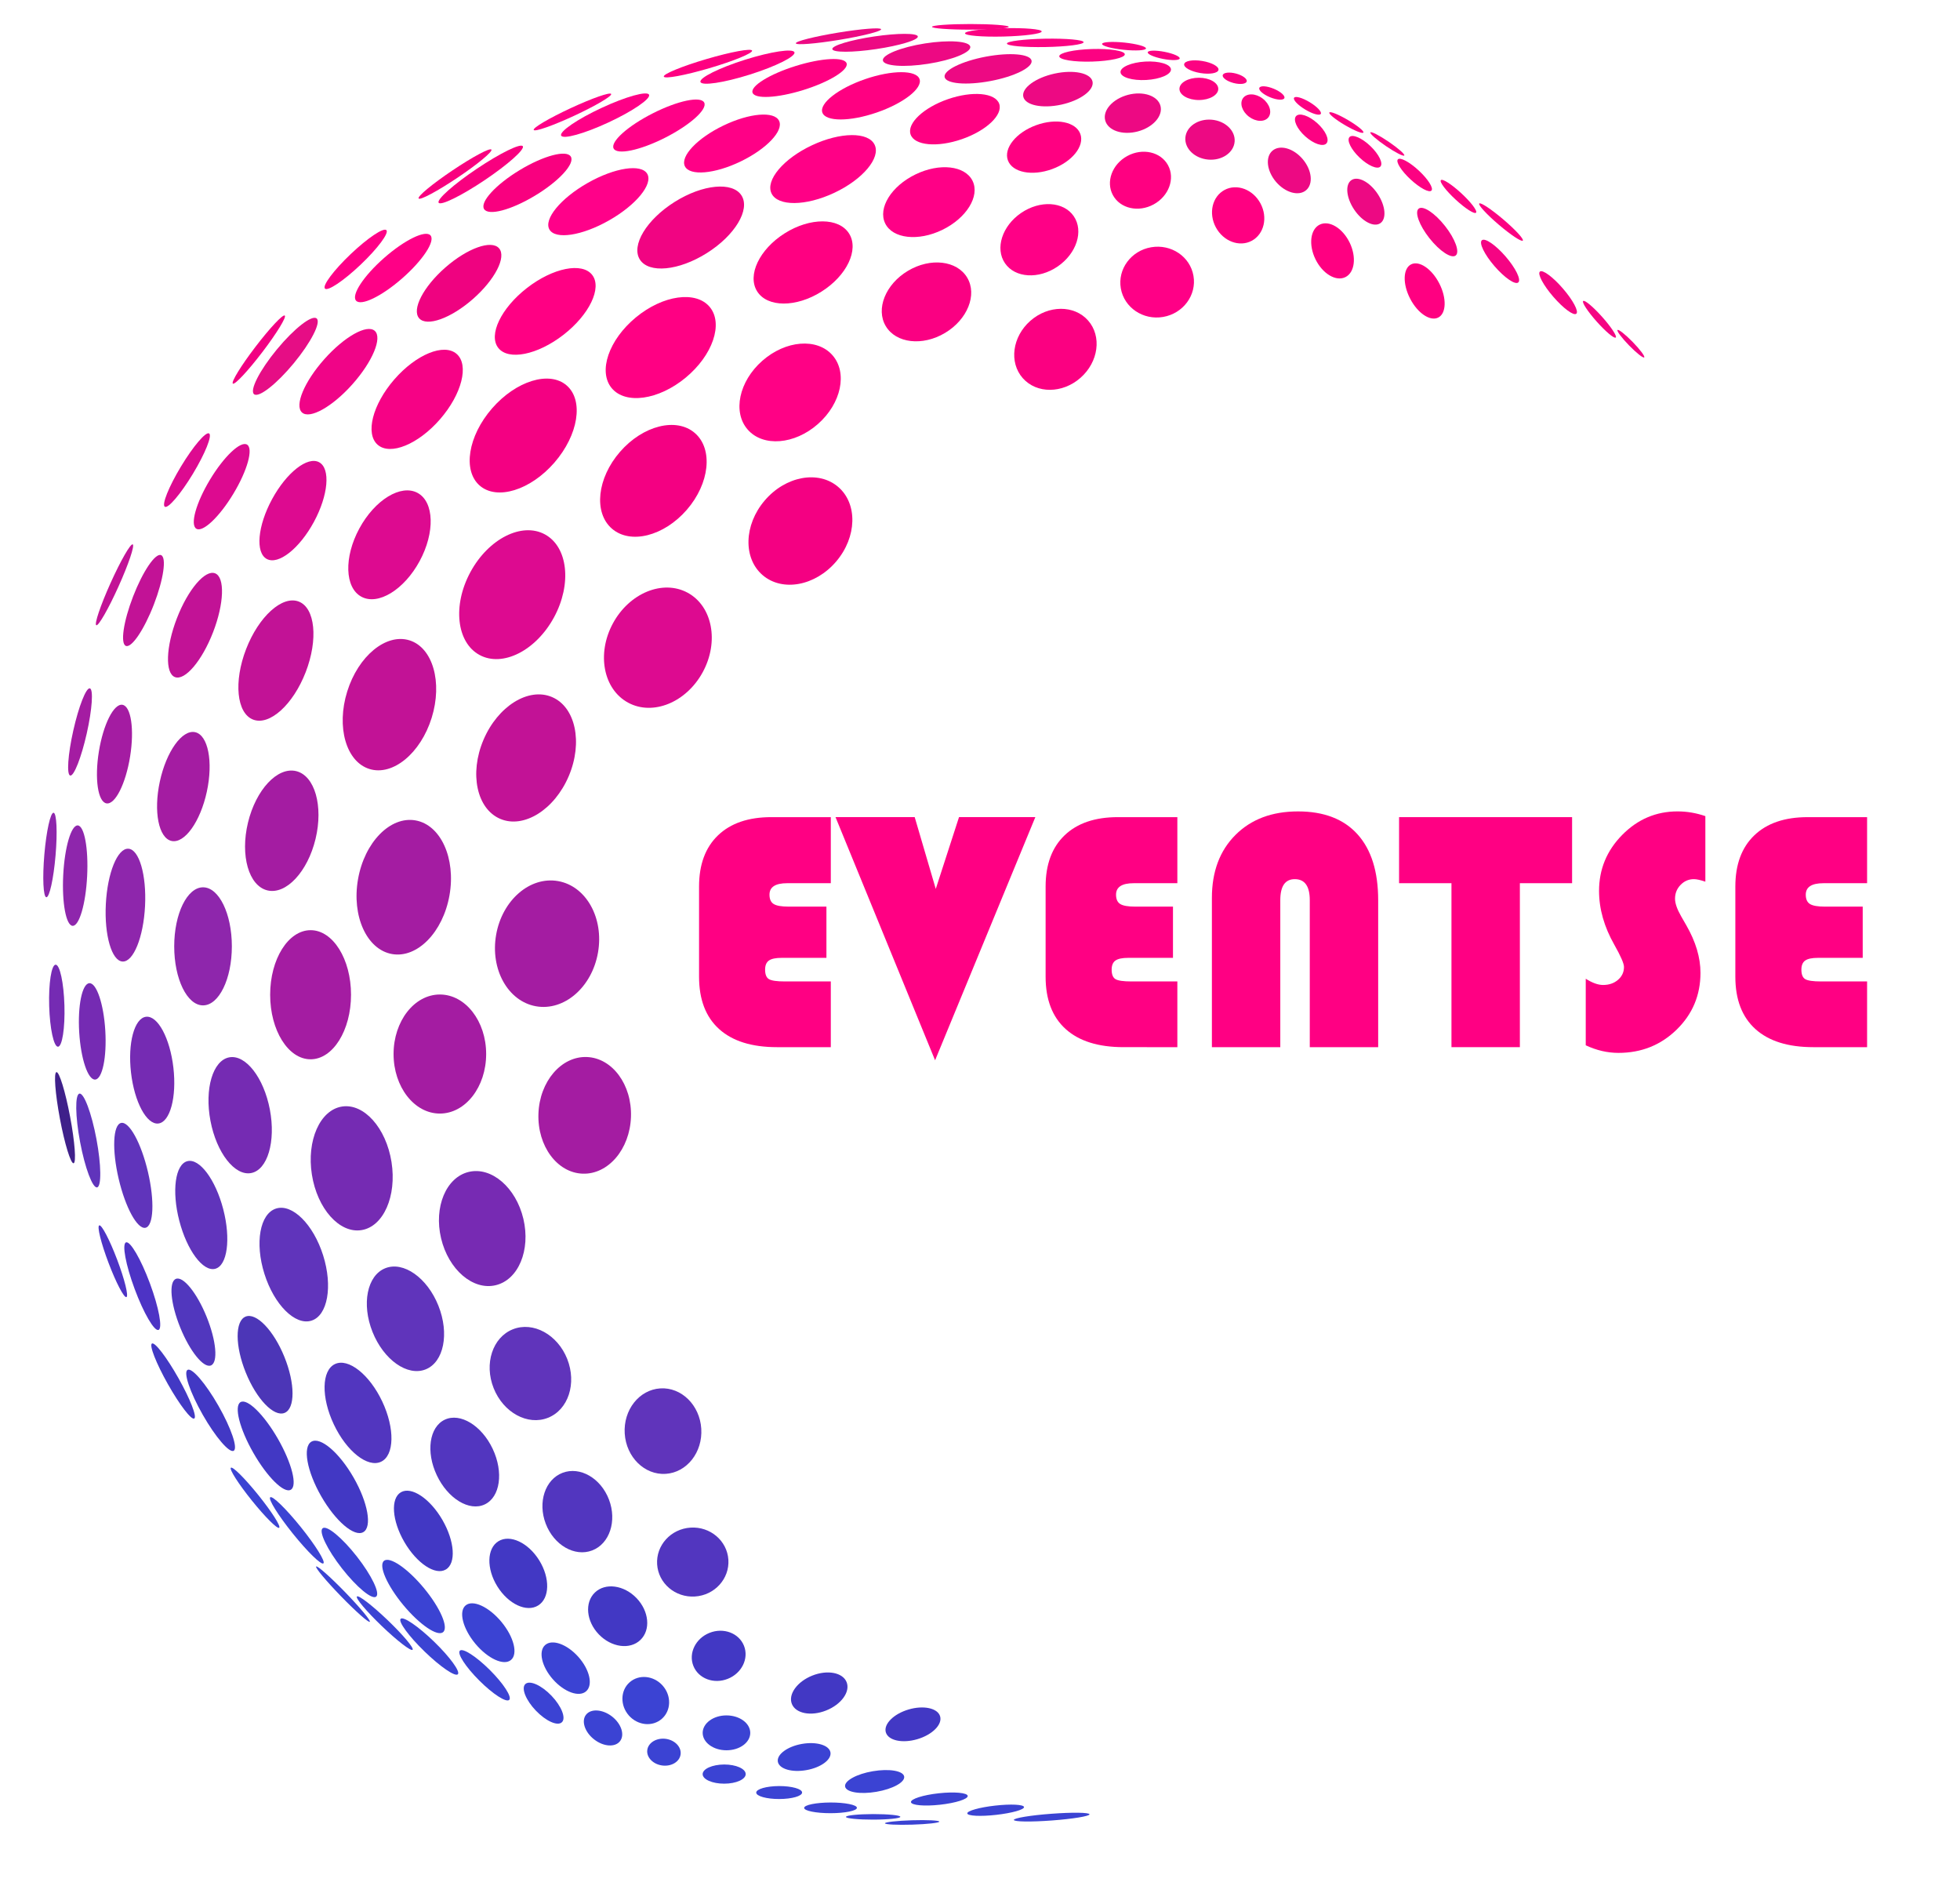 <?xml version="1.0" encoding="utf-8"?>
<!-- Generator: Adobe Illustrator 16.0.0, SVG Export Plug-In . SVG Version: 6.00 Build 0)  -->
<!DOCTYPE svg PUBLIC "-//W3C//DTD SVG 1.1//EN" "http://www.w3.org/Graphics/SVG/1.1/DTD/svg11.dtd">
<svg version="1.1" id="Capa_1" xmlns="http://www.w3.org/2000/svg" xmlns:xlink="http://www.w3.org/1999/xlink" x="0px" y="0px"
	 width="272.667px" height="263.333px" viewBox="0 0 272.667 263.333"
	 enable-background="new 0 0 272.667 263.333" xml:space="preserve">
<ellipse transform="matrix(-0.879 -0.476 0.476 -0.879 129.134 212.79)" fill="#DD0A90" cx="91.542" cy="90.025" rx="7.113" ry="8.698"/>
<ellipse transform="matrix(-0.879 -0.476 0.476 -0.879 94.566 189.301)" fill="#DD0A90" cx="71.28" cy="82.663" rx="6.614" ry="9.543"/>
<ellipse transform="matrix(-0.879 -0.476 0.476 -0.879 65.771 168.144)" fill="#DD0A90" cx="54.196" cy="75.736" rx="4.77" ry="8.213"/>
<ellipse transform="matrix(-0.879 -0.476 0.476 -0.879 42.8 152.82)" fill="#DD0A90" cx="40.768" cy="70.986" rx="3.313" ry="7.652"/>
<ellipse transform="matrix(-0.856 -0.516 0.516 -0.856 22.35 141.524)" fill="#DD0A90" cx="30.861" cy="67.653" rx="1.9" ry="6.835"/>
<ellipse transform="matrix(-0.856 -0.517 0.517 -0.856 14.447 134.778)" fill="#DD0A90" cx="25.978" cy="65.378" rx="0.973" ry="5.955"/>
<ellipse transform="matrix(-0.921 -0.391 0.391 -0.921 99.342 231.198)" fill="#C21296" cx="73.181" cy="105.498" rx="6.442" ry="9.2"/>
<ellipse transform="matrix(-0.955 -0.297 0.297 -0.955 76.824 207.709)" fill="#C21296" cx="54.196" cy="98.017" rx="6.153" ry="9.369"/>
<ellipse transform="matrix(-0.933 -0.361 0.361 -0.933 40.997 191.483)" fill="#C21296" cx="38.365" cy="91.916" rx="4.442" ry="8.797"/>
<ellipse transform="matrix(-0.933 -0.361 0.361 -0.933 21.012 177.902)" fill="#C21296" cx="27.104" cy="86.99" rx="2.696" ry="7.735"/>
<ellipse transform="matrix(-0.933 -0.361 0.361 -0.933 8.403 168.678)" fill="#C21296" cx="19.944" cy="83.555" rx="1.549" ry="6.768"/>
<ellipse transform="matrix(-0.912 -0.411 0.411 -0.912 -2.987 162.087)" fill="#C21296" cx="15.925" cy="81.364" rx="0.603" ry="6.166"/>
<path fill="#A41CA2" d="M69.021,130.008c-0.845,4.81,1.643,9.264,5.555,9.951
	c3.916,0.687,7.77-2.653,8.613-7.463c0.845-4.807-1.642-9.263-5.555-9.95
	C73.721,121.859,69.864,125.2,69.021,130.008z"/>
<ellipse transform="matrix(-0.985 -0.173 0.173 -0.985 90.142 254.674)" fill="#A41CA2" cx="56.165" cy="123.41" rx="6.459" ry="9.436"/>
<ellipse transform="matrix(-0.972 -0.234 0.234 -0.972 50.212 236.992)" fill="#A41CA2" cx="39.142" cy="115.522" rx="4.836" ry="8.534"/>
<path fill="#A41CA2" d="M22.237,108.692c-0.904,4.18-0.171,7.883,1.634,8.273
	c1.807,0.388,4.002-2.679,4.904-6.86c0.904-4.176,0.173-7.878-1.633-8.27
	C25.335,101.446,23.139,104.516,22.237,108.692z"/>
<path fill="#A41CA2" d="M13.754,104.53c-0.612,3.788-0.134,7.016,1.066,7.208
	c1.201,0.191,2.667-2.72,3.279-6.508c0.61-3.785,0.132-7.01-1.067-7.205
	C15.833,97.833,14.366,100.745,13.754,104.53z"/>
<path fill="#A41CA2" d="M10.199,101.59c-0.755,3.351-0.947,6.161-0.431,6.277
	c0.517,0.114,1.546-2.506,2.3-5.856c0.754-3.348,0.947-6.156,0.431-6.274
	C11.981,95.624,10.951,98.243,10.199,101.59z"/>
<path fill="#A41CA2" d="M74.905,154.899c-0.159,4.481,2.595,8.216,6.149,8.34
	c3.558,0.127,6.566-3.402,6.724-7.886c0.159-4.479-2.595-8.213-6.149-8.339
	C78.073,146.89,75.062,150.42,74.905,154.899z"/>
<path fill="#A41CA2" d="M54.752,146.597c-0.003,4.573,2.88,8.282,6.437,8.283
	c3.56,0.002,6.442-3.703,6.443-8.279c0.003-4.571-2.88-8.28-6.436-8.281
	C57.638,138.319,54.753,142.025,54.752,146.597z"/>
<path fill="#A41CA2" d="M37.583,138.351c-0.003,4.959,2.515,8.98,5.621,8.981
	c3.109,0.002,5.628-4.016,5.629-8.979c0.003-4.957-2.514-8.979-5.62-8.98
	C40.105,129.374,37.584,133.392,37.583,138.351z"/>
<path fill="#8E26AC" d="M24.236,131.62c-0.002,4.535,1.792,8.212,4.006,8.212
	c2.216,0.001,4.012-3.672,4.013-8.21c0.002-4.532-1.792-8.211-4.006-8.211
	C26.035,123.411,24.237,127.085,24.236,131.62z"/>
<path fill="#8E26AC" d="M14.723,125.75c-0.222,4.334,0.821,7.909,2.327,7.985
	c1.507,0.077,2.906-3.371,3.127-7.708c0.221-4.331-0.82-7.908-2.327-7.984
	C16.344,117.967,14.943,121.416,14.723,125.75z"/>
<path fill="#8E26AC" d="M8.796,121.701c-0.198,3.857,0.389,7.021,1.307,7.068
	c0.919,0.047,1.823-3.039,2.019-6.899c0.197-3.855-0.388-7.021-1.307-7.067
	C9.897,114.756,8.992,117.844,8.796,121.701z"/>
<path fill="#8E26AC" d="M6.169,118.852c-0.277,3.246-0.153,5.905,0.278,5.941
	c0.431,0.037,1.003-2.561,1.281-5.81c0.277-3.244,0.153-5.905-0.277-5.942
	C7.02,113.007,6.446,115.606,6.169,118.852z"/>
<path fill="#772AB3" d="M61.361,172.229c1.03,4.354,4.43,7.276,7.589,6.526
	c3.165-0.748,4.891-4.883,3.859-9.238c-1.03-4.351-4.43-7.273-7.591-6.524
	C62.057,163.743,60.33,167.878,61.361,172.229z"/>
<path fill="#752BB3" d="M43.388,163.371c0.749,4.746,3.836,8.204,6.893,7.72
	c3.062-0.48,4.934-4.719,4.185-9.468c-0.748-4.744-3.836-8.202-6.894-7.719
	C44.512,154.389,42.64,158.627,43.388,163.371z"/>
<path fill="#752BB3" d="M29.278,155.892c0.843,4.443,3.377,7.695,5.657,7.262
	c2.286-0.432,3.452-4.385,2.608-8.83c-0.843-4.442-3.377-7.696-5.659-7.262
	C29.601,147.497,28.435,151.45,29.278,155.892z"/>
<path fill="#752BB3" d="M18.225,149.179c0.472,4.1,2.176,7.271,3.803,7.083
	c1.632-0.187,2.568-3.662,2.095-7.763c-0.472-4.098-2.176-7.272-3.804-7.083
	C18.689,141.606,17.753,145.081,18.225,149.179z"/>
<ellipse transform="matrix(-0.998 0.06 -0.06 -0.998 34.224 285.818)" fill="#752BB3" cx="12.811" cy="143.424" rx="1.819" ry="6.716"/>
<ellipse transform="matrix(-1 0.029 -0.029 -1 19.836 279.591)" fill="#752BB3" cx="7.875" cy="139.941" rx="1.061" ry="5.705"/>
<ellipse transform="matrix(-0.998 0.064 -0.064 -0.998 197.116 391.747)" fill="#6034BB" cx="92.331" cy="199.007" rx="5.335" ry="5.955"/>
<path fill="#6034BB" d="M68.673,193.07c1.348,3.398,4.735,5.247,7.56,4.123
	c2.829-1.12,4.024-4.785,2.675-8.187c-1.351-3.399-4.735-5.246-7.562-4.123
	C68.519,186.006,67.324,189.672,68.673,193.07z"/>
<ellipse transform="matrix(-0.929 0.371 -0.371 -0.929 176.948 332.874)" fill="#6034BB" cx="56.5" cy="183.434" rx="4.931" ry="7.572"/>
<path fill="#6034BB" d="M36.785,177.173c1.356,4.307,4.289,7.223,6.542,6.509
	c2.257-0.708,2.984-4.774,1.626-9.083c-1.36-4.308-4.29-7.222-6.545-6.51
	C36.151,168.803,35.427,172.87,36.785,177.173z"/>
<path fill="#6034BB" d="M24.94,169.778c1.069,4.134,3.308,7.133,4.996,6.692
	c1.691-0.435,2.193-4.138,1.124-8.274c-1.071-4.135-3.308-7.132-4.998-6.693
	C24.371,161.942,23.871,165.647,24.94,169.778z"/>
<ellipse transform="matrix(-0.974 0.228 -0.228 -0.974 73.861 318.544)" fill="#6034BB" cx="18.51" cy="163.543" rx="2.092" ry="7.482"/>
<ellipse transform="matrix(-0.983 0.185 -0.185 -0.983 53.636 312.357)" fill="#6034BB" cx="12.208" cy="158.687" rx="1.156" ry="6.633"/>
<ellipse transform="matrix(-0.983 0.185 -0.185 -0.983 46.65 306.658)" fill="#3F208A" cx="8.99" cy="155.51" rx="0.722" ry="6.448"/>
<path fill="#F20082" d="M35.526,48.254c-1.996,2.613-3.397,4.897-3.133,5.101
	c0.267,0.201,2.097-1.753,4.093-4.368c1.994-2.613,3.396-4.895,3.13-5.097
	C39.353,43.687,37.521,45.64,35.526,48.254z"/>
<ellipse transform="matrix(-0.771 -0.637 0.637 -0.771 38.735 113.067)" fill="#E60D85" cx="39.706" cy="49.566" rx="1.519" ry="6.834"/>
<ellipse transform="matrix(-0.747 -0.665 0.665 -0.747 47.848 121.613)" fill="#F00487" cx="47.06" cy="51.704" rx="2.62" ry="7.604"/>
<ellipse transform="matrix(-0.755 -0.656 0.656 -0.755 65.44 135.586)" fill="#F60285" cx="58.078" cy="55.554" rx="4.217" ry="8.37"/>
<ellipse transform="matrix(-0.755 -0.656 0.656 -0.755 88.036 154.099)" fill="#F40082" cx="72.839" cy="60.584" rx="5.745" ry="9.222"/>
<ellipse transform="matrix(-0.755 -0.656 0.656 -0.755 115.694 177.046)" fill="#F40082" cx="90.96" cy="66.885" rx="6.15" ry="8.802"/>
<path fill="#F40082" d="M106.378,69.618c-2.895,3.393-3.017,8.043-0.272,10.385
	c2.749,2.343,7.323,1.493,10.216-1.903c2.896-3.393,3.018-8.044,0.273-10.386
	C113.848,65.369,109.271,66.22,106.378,69.618z"/>
<path fill="#FF0185" d="M106.046,50.183c-3.251,2.861-4.156,7.15-2.02,9.577
	c2.14,2.43,6.508,2.083,9.758-0.782c3.254-2.86,4.158-7.149,2.021-9.577
	C113.668,46.97,109.297,47.318,106.046,50.183z"/>
<path fill="#FF0083" d="M88.454,44.149c-3.768,3.112-5.274,7.514-3.363,9.827
	c1.915,2.316,6.52,1.673,10.288-1.443c3.771-3.112,5.276-7.513,3.364-9.828
	C96.831,40.389,92.222,41.032,88.454,44.149z"/>
<ellipse transform="matrix(-0.613 -0.79 0.79 -0.613 88.131 129.774)" fill="#FF0083" cx="75.846" cy="43.305" rx="4.129" ry="8.273"/>
<ellipse transform="matrix(-0.659 -0.752 0.752 -0.659 76.356 113.408)" fill="#EF0280" cx="63.897" cy="39.388" rx="2.914" ry="7.388"/>
<ellipse transform="matrix(-0.659 -0.752 0.752 -0.659 62.753 102.995)" fill="#FF0086" cx="54.73" cy="37.268" rx="1.897" ry="6.886"/>
<ellipse transform="matrix(-0.689 -0.725 0.725 -0.689 57.414 96.813)" fill="#FF0086" cx="49.485" cy="36.084" rx="1.009" ry="5.896"/>
<ellipse transform="matrix(-0.661 -0.751 0.751 -0.661 207.378 191.04)" fill="#FB0081" cx="146.873" cy="48.643" rx="5.278" ry="6.056"/>
<path fill="#FA0082" d="M126.311,37.667c-3.126,1.863-4.509,5.31-3.086,7.694
	c1.425,2.39,5.113,2.814,8.238,0.949c3.129-1.863,4.512-5.31,3.088-7.696
	C133.128,36.226,129.438,35.8,126.311,37.667z"/>
<path fill="#FF0081" d="M109.171,32.447c-3.53,2.223-5.251,5.84-3.84,8.078
	c1.413,2.244,5.417,2.26,8.946,0.037c3.534-2.22,5.253-5.838,3.842-8.08
	C116.709,30.24,112.703,30.222,109.171,32.447z"/>
<path fill="#F10482" d="M93.845,28.088c-3.906,2.459-6.071,6.045-4.833,8.008
	c1.24,1.968,5.408,1.57,9.313-0.889c3.91-2.457,6.073-6.044,4.835-8.011
	C101.923,25.23,97.751,25.626,93.845,28.088z"/>
<path fill="#FF0189" d="M81.756,25.446c-3.759,2.136-6.144,5.033-5.324,6.471
	c0.82,1.441,4.528,0.879,8.286-1.258c3.762-2.134,6.146-5.032,5.328-6.473
	C89.228,22.747,85.517,23.309,81.756,25.446z"/>
<path fill="#F9007F" d="M72.302,23.656c-3.332,2.015-5.553,4.441-4.96,5.418
	c0.594,0.979,3.773,0.143,7.104-1.873c3.336-2.013,5.557-4.44,4.964-5.42
	S75.635,21.64,72.302,23.656z"/>
<path fill="#F9007F" d="M66.338,23.471c-3.231,2.17-5.613,4.286-5.315,4.726
	c0.297,0.439,3.155-0.961,6.387-3.131c3.236-2.17,5.616-4.287,5.32-4.728
	S69.572,21.299,66.338,23.471z"/>
<path fill="#F9007F" d="M62.956,23.695c-2.796,1.877-4.91,3.628-4.719,3.91
	c0.191,0.282,2.61-1.01,5.406-2.887c2.799-1.878,4.912-3.629,4.722-3.912
	C68.175,20.522,65.753,21.816,62.956,23.695z"/>
<ellipse transform="matrix(-0.998 0.064 -0.064 -0.998 206.562 427.865)" fill="#5236BF" cx="96.48" cy="217.216" rx="4.966" ry="4.8"/>
<ellipse transform="matrix(-0.935 0.356 -0.356 -0.935 230.366 378.265)" fill="#5236BF" cx="80.402" cy="210.314" rx="4.706" ry="5.775"/>
<path fill="#5236BF" d="M60.765,205.183c1.535,3.256,4.524,5.072,6.67,4.057
	c2.148-1.012,2.645-4.472,1.106-7.728c-1.536-3.252-4.521-5.068-6.67-4.054
	C59.723,198.474,59.229,201.935,60.765,205.183z"/>
<path fill="#5236BF" d="M46.435,198.101c1.77,3.754,4.718,6.084,6.577,5.203
	c1.862-0.877,1.935-4.63,0.162-8.384c-1.771-3.75-4.715-6.079-6.577-5.2
	C44.735,190.6,44.664,194.355,46.435,198.101z"/>
<path fill="#4C36B7" d="M34.19,190.901c1.497,3.702,3.917,6.214,5.4,5.611
	c1.485-0.601,1.475-4.086-0.025-7.787c-1.498-3.696-3.915-6.208-5.399-5.606
	C32.681,183.721,32.693,187.209,34.19,190.901z"/>
<path fill="#5137BE" d="M25.07,184.633c1.347,3.328,3.263,5.691,4.276,5.279
	c1.015-0.41,0.746-3.438-0.603-6.766c-1.346-3.323-3.26-5.687-4.274-5.275
	C23.454,178.282,23.725,181.313,25.07,184.633z"/>
<path fill="#4D33C5" d="M18.731,179.274c1.25,3.367,2.738,5.917,3.323,5.699
	c0.586-0.217,0.049-3.12-1.201-6.484c-1.249-3.361-2.736-5.912-3.322-5.694
	C16.945,173.012,17.484,175.918,18.731,179.274z"/>
<path fill="#4D33C5" d="M15.097,175.642c1.044,2.758,2.159,4.889,2.489,4.764
	c0.331-0.125-0.247-2.461-1.291-5.217c-1.043-2.752-2.157-4.885-2.488-4.758
	C13.476,170.554,14.055,172.892,15.097,175.642z"/>
<ellipse transform="matrix(-0.959 0.283 -0.283 -0.959 316.676 433.828)" fill="#4238C4" cx="127.018" cy="239.777" rx="3.937" ry="2.154"/>
<path fill="#4238C4" d="M110.159,236.987c0.531,1.343,2.672,1.754,4.772,0.914
	c2.106-0.834,3.379-2.598,2.847-3.939c-0.532-1.34-2.669-1.752-4.774-0.914
	C110.899,233.884,109.627,235.649,110.159,236.987z"/>
<path fill="#4238C4" d="M96.458,231.699c0.7,1.769,2.849,2.577,4.79,1.799
	c1.947-0.77,2.954-2.827,2.252-4.595c-0.702-1.765-2.846-2.574-4.792-1.8
	C96.763,227.876,95.756,229.937,96.458,231.699z"/>
<path fill="#4238C4" d="M83.302,227.313c1.75,1.823,4.35,2.173,5.792,0.775
	c1.453-1.391,1.207-3.996-0.543-5.818c-1.749-1.818-4.344-2.17-5.793-0.774
	C81.308,222.888,81.555,225.497,83.302,227.313z"/>
<path fill="#4238C4" d="M69.183,220.636c1.528,2.47,4.079,3.663,5.684,2.659
	c1.615-0.996,1.679-3.805,0.15-6.273c-1.528-2.464-4.073-3.658-5.685-2.656
	C67.721,215.361,67.657,218.176,69.183,220.636z"/>
<path fill="#4238C4" d="M56.246,214.459c1.723,2.973,4.31,4.696,5.766,3.84
	c1.466-0.844,1.251-3.938-0.471-6.91c-1.723-2.968-4.304-4.69-5.767-3.84
	C54.311,208.396,54.526,211.496,56.246,214.459z"/>
<path fill="#4238C4" d="M44.678,208.096c1.993,3.479,4.625,5.721,5.864,4.998
	c1.251-0.71,0.644-4.106-1.349-7.585c-1.992-3.475-4.618-5.716-5.866-4.998
	C42.08,201.223,42.688,204.627,44.678,208.096z"/>
<path fill="#4238C4" d="M35.254,202.086c1.93,3.369,4.264,5.664,5.201,5.114
	c0.947-0.536,0.145-3.702-1.785-7.071c-1.93-3.365-4.259-5.658-5.203-5.115
	C32.523,195.552,33.328,198.727,35.254,202.086z"/>
<path fill="#4238C4" d="M28.208,196.776c1.773,3.11,3.704,5.355,4.302,5.003
	c0.607-0.339-0.342-3.138-2.116-6.247c-1.772-3.108-3.699-5.351-4.302-5.004
	C25.486,190.869,26.438,193.674,28.208,196.776z"/>
<path fill="#4238C4" d="M23.345,192.493c1.626,2.883,3.276,5.037,3.678,4.801
	c0.41-0.226-0.578-2.747-2.205-5.629c-1.625-2.881-3.272-5.033-3.678-4.801
	C20.732,187.089,21.724,189.618,23.345,192.493z"/>
<path fill="#3B43D3" d="M35.021,208.68c1.857,2.309,3.571,4.017,3.819,3.808
	c0.257-0.2-1.043-2.236-2.902-4.546c-1.856-2.304-3.566-4.011-3.819-3.805
	C31.865,204.335,33.169,206.377,35.021,208.68z"/>
<path fill="#3B43D3" d="M40.733,213.293c2.045,2.541,3.955,4.402,4.258,4.148
	c0.312-0.243-1.095-2.505-3.142-5.047c-2.043-2.536-3.949-4.396-4.257-4.146
	C37.283,208.49,38.694,210.758,40.733,213.293z"/>
<path fill="#3B43D3" d="M47.562,218.129c2.056,2.629,4.192,4.397,4.765,3.94
	c0.581-0.446-0.617-2.944-2.675-5.575c-2.056-2.624-4.188-4.391-4.766-3.938
	C44.31,213,45.512,215.504,47.562,218.129z"/>
<path fill="#3B43D3" d="M56.101,223.233c2.272,2.738,4.757,4.432,5.541,3.771
	c0.793-0.65-0.407-3.402-2.683-6.144c-2.273-2.735-4.752-4.427-5.543-3.769
	C52.63,217.738,53.836,220.497,56.101,223.233z"/>
<path fill="#3B43D3" d="M66.11,228.593c1.741,2.098,3.969,3.126,4.97,2.288
	c1.008-0.83,0.414-3.209-1.33-5.309c-1.744-2.094-3.965-3.122-4.973-2.285
	C63.778,224.112,64.376,226.495,66.11,228.593z"/>
<path fill="#3B43D3" d="M76.929,233.58c1.577,1.775,3.646,2.517,4.617,1.646
	c0.978-0.862,0.49-3.004-1.089-4.78c-1.58-1.771-3.644-2.513-4.62-1.645
	C74.867,229.66,75.357,231.805,76.929,233.58z"/>
<path fill="#3B43D3" d="M87.488,238.603c1.243,1.4,3.3,1.603,4.595,0.448
	c1.298-1.148,1.343-3.216,0.098-4.616c-1.246-1.395-3.299-1.601-4.599-0.446
	C86.294,235.131,86.251,237.203,87.488,238.603z"/>
<path fill="#3B43D3" d="M97.753,241.009c-0.001,1.342,1.479,2.43,3.308,2.428
	c1.83,0.006,3.313-1.08,3.313-2.422c-0.004-1.341-1.479-2.427-3.313-2.429
	C99.246,238.583,97.759,239.672,97.753,241.009z"/>
<path fill="#3B43D3" d="M108.21,245.027c0.179,1.007,1.961,1.531,3.983,1.167
	c2.022-0.357,3.516-1.466,3.336-2.472c-0.185-1.006-1.962-1.527-3.989-1.167
	C109.533,242.911,108.036,244.023,108.21,245.027z"/>
<path fill="#3B43D3" d="M117.566,248.479c0.134,0.791,2.081,1.123,4.351,0.733
	c2.271-0.383,4.001-1.337,3.867-2.128c-0.141-0.792-2.083-1.12-4.358-0.734
	C119.172,246.729,117.437,247.688,117.566,248.479z"/>
<path fill="#3B43D3" d="M126.728,250.647c0.048,0.439,1.853,0.604,4.034,0.364
	c2.182-0.238,3.91-0.787,3.863-1.228c-0.054-0.44-1.854-0.603-4.042-0.364
	C128.417,249.655,126.685,250.209,126.728,250.647z"/>
<path fill="#3B43D3" d="M134.564,252.218c0.039,0.355,1.837,0.448,4.018,0.201
	c2.182-0.245,3.916-0.73,3.876-1.087c-0.044-0.357-1.839-0.446-4.025-0.2
	C136.27,251.374,134.529,251.863,134.564,252.218z"/>
<path fill="#3B43D3" d="M141.043,253.124c0.018,0.26,2.388,0.295,5.296,0.076
	c2.908-0.217,5.248-0.6,5.23-0.859c-0.026-0.259-2.391-0.293-5.306-0.074
	C143.378,252.479,141.03,252.868,141.043,253.124z"/>
<path fill="#3B43D3" d="M47.423,222.002c2.064,2.126,3.87,3.726,4.024,3.565
	c0.164-0.152-1.379-2.002-3.443-4.129c-2.062-2.122-3.864-3.72-4.023-3.562
	C43.818,218.026,45.365,219.882,47.423,222.002z"/>
<path fill="#3B43D3" d="M53.125,226.169c2.14,2.051,4.057,3.526,4.272,3.291
	c0.226-0.227-1.33-2.077-3.472-4.126c-2.139-2.046-4.052-3.52-4.272-3.287
	C49.431,222.271,50.991,224.126,53.125,226.169z"/>
<path fill="#3B43D3" d="M59.052,229.69c2.198,2.134,4.281,3.557,4.643,3.174
	c0.37-0.372-1.115-2.41-3.315-4.542c-2.2-2.128-4.278-3.549-4.644-3.169
	C55.369,225.522,56.859,227.565,59.052,229.69z"/>
<path fill="#3B43D3" d="M66.676,233.737c1.896,1.894,3.766,3.099,4.167,2.689
	c0.407-0.402-0.802-2.269-2.701-4.16c-1.898-1.886-3.764-3.089-4.168-2.681
	C63.569,229.982,64.783,231.852,66.676,233.737z"/>
<path fill="#3B43D3" d="M74.542,237.918c1.403,1.469,3.031,2.194,3.627,1.618
	c0.601-0.571-0.05-2.23-1.458-3.698c-1.408-1.461-3.033-2.185-3.633-1.608
	C72.485,234.794,73.14,236.455,74.542,237.918z"/>
<path fill="#3B43D3" d="M82.651,241.924c1.303,1.019,2.919,1.13,3.602,0.248
	c0.688-0.88,0.188-2.424-1.12-3.441c-1.311-1.008-2.924-1.118-3.611-0.235
	C80.843,239.364,81.347,240.909,82.651,241.924z"/>
<path fill="#3B43D3" d="M92.117,245.551c1.279,0.174,2.43-0.517,2.564-1.537
	c0.139-1.023-0.788-1.997-2.069-2.169c-1.28-0.162-2.428,0.526-2.565,1.552
	C89.91,244.407,90.839,245.38,92.117,245.551z"/>
<path fill="#3B43D3" d="M100.747,248.081c1.652,0,2.996-0.6,2.991-1.333
	c0.002-0.737-1.341-1.336-2.997-1.334c-1.652,0.01-2.992,0.607-2.991,1.346
	C97.75,247.487,99.095,248.085,100.747,248.081z"/>
<path fill="#3B43D3" d="M108.396,250.216c1.76-0.001,3.193-0.408,3.188-0.904
	c0.003-0.499-1.427-0.901-3.193-0.899c-1.76,0.008-3.188,0.412-3.188,0.912
	C105.203,249.815,106.635,250.22,108.396,250.216z"/>
<path fill="#3B43D3" d="M115.542,252.187c2.024-0.002,3.672-0.338,3.667-0.748
	c0.004-0.411-1.641-0.742-3.671-0.739c-2.024,0.008-3.666,0.342-3.667,0.754
	C111.87,251.857,113.517,252.19,115.542,252.187z"/>
<path fill="#3B43D3" d="M121.47,253.082c2.087-0.003,3.786-0.178,3.781-0.391
	c0.005-0.213-1.691-0.383-3.785-0.38c-2.087,0.006-3.781,0.18-3.782,0.394
	C117.683,252.915,119.381,253.086,121.47,253.082z"/>
<path fill="#3B43D3" d="M126.904,253.78c2.086-0.064,3.78-0.252,3.77-0.42
	c0.001-0.17-1.698-0.254-3.791-0.189c-2.086,0.066-3.775,0.252-3.771,0.422
	C123.115,253.759,124.816,253.845,126.904,253.78z"/>
<path fill="#FF0086" d="M155.923,40.104c0.461,2.676,3.096,4.458,5.885,3.978
	c2.793-0.48,4.686-3.037,4.223-5.713c-0.457-2.677-3.094-4.459-5.884-3.98
	C157.354,34.867,155.462,37.425,155.923,40.104z"/>
<ellipse transform="matrix(0.564 0.825 -0.825 0.564 90.594 -104.837)" fill="#FF0086" cx="144.639" cy="33.427" rx="4.511" ry="5.799"/>
<path fill="#FF0086" d="M131.098,31.968c3.355-1.632,5.24-4.68,4.204-6.807
	c-1.036-2.13-4.595-2.536-7.952-0.899c-3.36,1.631-5.242,4.681-4.208,6.808
	C124.178,33.199,127.736,33.603,131.098,31.968z"/>
<path fill="#FF0086" d="M116.058,26.82c3.962-1.863,6.481-4.853,5.621-6.677
	c-0.859-1.828-4.767-1.8-8.729,0.066c-3.967,1.862-6.484,4.854-5.626,6.678
	C108.183,28.715,112.089,28.687,116.058,26.82z"/>
<path fill="#FF0086" d="M103.035,22.458c3.616-1.746,6.013-4.277,5.346-5.654
	c-0.665-1.38-4.136-1.085-7.754,0.663c-3.62,1.744-6.015,4.277-5.351,5.654
	C95.942,24.5,99.412,24.205,103.035,22.458z"/>
<path fill="#FF0086" d="M92.527,19.153c3.479-1.764,5.916-3.953,5.439-4.886
	c-0.475-0.938-3.678-0.268-7.158,1.499c-3.48,1.763-5.917,3.952-5.443,4.887
	C85.842,21.588,89.043,20.919,92.527,19.153z"/>
<path fill="#FF0086" d="M84.651,17.027c3.375-1.569,5.902-3.296,5.64-3.854
	c-0.261-0.562-3.207,0.256-6.584,1.826c-3.376,1.568-5.903,3.296-5.643,3.855
	C78.327,19.414,81.271,18.599,84.651,17.027z"/>
<ellipse transform="matrix(0.421 0.907 -0.907 0.421 60.226 -63.228)" fill="#FF0086" cx="79.651" cy="15.572" rx="0.582" ry="5.941"/>
<path fill="#FF0081" d="M169.142,31.618c1.046,1.95,3.283,2.79,4.995,1.871
	c1.717-0.919,2.262-3.245,1.216-5.196c-1.045-1.953-3.283-2.792-4.997-1.875
	C168.639,27.337,168.095,29.663,169.142,31.618z"/>
<ellipse transform="matrix(-0.899 0.438 -0.438 -0.899 367.304 -14.952)" fill="#FF0081" cx="185.376" cy="34.871" rx="2.644" ry="4.064"/>
<ellipse transform="matrix(-0.89 0.456 -0.456 -0.89 393.003 -13.937)" fill="#FF0081" cx="198.182" cy="40.411" rx="2.287" ry="4.152"/>
<path fill="#FF0081" d="M156.821,21.699c-2.114,1.152-3.009,3.595-1.995,5.449
	c1.013,1.861,3.548,2.436,5.664,1.281c2.116-1.151,3.011-3.594,2-5.451
	C161.477,21.117,158.941,20.543,156.821,21.699z"/>
<path fill="#FF0081" d="M144.134,17.415c-2.78,1.015-4.538,3.205-3.92,4.887
	c0.615,1.688,3.368,2.232,6.151,1.216c2.783-1.015,4.541-3.205,3.927-4.889
	C149.676,16.94,146.923,16.395,144.134,17.415z"/>
<path fill="#FF0081" d="M131.875,13.791c-3.402,1.177-5.733,3.378-5.198,4.912
	c0.53,1.541,3.72,1.834,7.126,0.656c3.406-1.176,5.736-3.378,5.206-4.914
	C138.478,12.904,135.288,12.61,131.875,13.791z"/>
<path fill="#FF0081" d="M120.358,11.005c-3.731,1.283-6.401,3.365-5.956,4.645
	c0.44,1.287,3.823,1.287,7.558,0.002c3.734-1.283,6.404-3.365,5.964-4.648
	C127.483,9.718,124.1,9.717,120.358,11.005z"/>
<path fill="#FF0081" d="M110.706,9.172c-3.612,1.123-6.311,2.785-6.019,3.708
	c0.286,0.928,3.449,0.767,7.064-0.357c3.616-1.123,6.314-2.785,6.027-3.711
	C117.491,7.885,114.329,8.045,110.706,9.172z"/>
<path fill="#FF0081" d="M103.651,8.306c-3.607,1.137-6.39,2.523-6.206,3.092
	c0.178,0.573,3.25,0.114,6.862-1.024c3.611-1.137,6.394-2.523,6.214-3.095
	C110.342,6.708,107.271,7.166,103.651,8.306z"/>
<path fill="#FF0081" d="M98.293,8.21c-3.389,0.996-6.056,2.091-5.949,2.443
	c0.102,0.354,2.935-0.168,6.329-1.166c3.393-0.998,6.061-2.093,5.957-2.446
	S101.694,7.21,98.293,8.21z"/>
<ellipse transform="matrix(-0.785 0.62 -0.62 -0.785 376.878 -66.424)" fill="#F50483" cx="199.968" cy="32.204" rx="1.377" ry="4.152"/>
<ellipse transform="matrix(-0.757 0.654 -0.654 -0.757 390.513 -72.67)" fill="#F50483" cx="208.784" cy="36.36" rx="1.024" ry="3.874"/>
<ellipse transform="matrix(-0.756 0.654 -0.654 -0.756 407.191 -70.214)" fill="#F50483" cx="216.67" cy="40.719" rx="0.881" ry="3.874"/>
<ellipse transform="matrix(-0.746 0.666 -0.666 -0.746 418.071 -70.67)" fill="#F50483" cx="222.513" cy="44.393" rx="0.5" ry="3.405"/>
<ellipse transform="matrix(-0.716 0.698 -0.698 -0.716 422.649 -76.327)" fill="#F50483" cx="226.845" cy="47.776" rx="0.348" ry="2.66"/>
<path fill="#ED0983" d="M188.381,29.143c1.11,1.655,2.736,2.512,3.639,1.906
	c0.901-0.604,0.735-2.436-0.371-4.091c-1.107-1.658-2.741-2.511-3.642-1.909
	C187.104,25.654,187.273,27.483,188.381,29.143z"/>
<path fill="#ED0983" d="M177.505,25.285c1.292,1.518,3.167,2.046,4.193,1.172
	c1.026-0.872,0.813-2.81-0.475-4.328c-1.289-1.521-3.172-2.044-4.197-1.174
	C175.999,21.828,176.216,23.762,177.505,25.285z"/>
<path fill="#ED0983" d="M168.562,16.649c-1.895-0.154-3.532,0.954-3.658,2.488
	c-0.127,1.532,1.303,2.902,3.195,3.061c1.89,0.159,3.53-0.961,3.658-2.492
	C171.884,18.173,170.454,16.81,168.562,16.649z"/>
<path fill="#ED0983" d="M156.93,13.188c-2.125,0.56-3.55,2.146-3.18,3.556
	c0.37,1.407,2.39,2.098,4.514,1.542c2.121-0.553,3.545-2.151,3.178-3.558
	C161.072,13.319,159.054,12.635,156.93,13.188z"/>
<path fill="#ED0983" d="M146.702,10.237c-2.661,0.584-4.608,2.017-4.347,3.209
	c0.262,1.191,2.628,1.688,5.288,1.107c2.656-0.578,4.605-2.02,4.345-3.211
	C151.728,10.149,149.362,9.659,146.702,10.237z"/>
<path fill="#ED0983" d="M137.141,7.881c-3.342,0.631-5.91,1.897-5.73,2.834
	c0.179,0.936,3.027,1.186,6.367,0.558c3.335-0.626,5.906-1.898,5.731-2.835
	C143.333,7.499,140.481,7.254,137.141,7.881z"/>
<path fill="#ED0983" d="M128.681,6.04c-3.359,0.531-5.985,1.59-5.859,2.372
	c0.125,0.782,2.945,0.988,6.302,0.46c3.353-0.525,5.981-1.59,5.86-2.372
	C134.862,5.716,132.039,5.515,128.681,6.04z"/>
<path fill="#ED0983" d="M121.606,5.072c-3.286,0.488-5.894,1.273-5.819,1.76
	c0.074,0.485,2.793,0.485,6.077-0c3.279-0.484,5.89-1.273,5.82-1.759
	C127.613,4.586,124.891,4.589,121.606,5.072z"/>
<path fill="#ED0983" d="M116.562,4.542c-3.278,0.541-5.899,1.202-5.851,1.481
	c0.049,0.278,2.739,0.066,6.016-0.474c3.27-0.537,5.896-1.202,5.851-1.48
	C122.532,3.79,119.838,4.004,116.562,4.542z"/>
<ellipse fill="#FC0282" cx="166.78" cy="12.362" rx="2.701" ry="1.55"/>
<path fill="#FC0282" d="M159.319,8.564c-1.94,0.112-3.481,0.771-3.438,1.479
	c0.039,0.708,1.643,1.191,3.582,1.082c1.936-0.108,3.478-0.775,3.438-1.481
	C162.859,8.937,161.259,8.455,159.319,8.564z"/>
<path fill="#FC0282" d="M151.895,6.818c-2.521,0.078-4.555,0.53-4.537,1.013
	c0.013,0.482,2.067,0.812,4.587,0.734c2.516-0.076,4.549-0.531,4.535-1.014
	C156.464,7.069,154.416,6.742,151.895,6.818z"/>
<path fill="#FC0282" d="M145.406,5.382c-2.949,0.054-5.338,0.355-5.328,0.676
	c0.005,0.32,2.399,0.537,5.346,0.484c2.943-0.052,5.331-0.355,5.325-0.676
	C150.742,5.546,148.356,5.331,145.406,5.382z"/>
<path fill="#FC0282" d="M139.569,3.924c-2.948,0.073-5.335,0.39-5.323,0.71
	c0.007,0.319,2.402,0.521,5.349,0.449c2.942-0.071,5.328-0.39,5.321-0.71
	C144.906,4.053,142.517,3.854,139.569,3.924z"/>
<path fill="#FC0282" d="M134.995,3.342c-2.949,0.001-5.342,0.176-5.339,0.392
	C129.655,3.949,132.045,4.125,134.992,4.125c2.944,0,5.336-0.176,5.337-0.392
	C140.327,3.517,137.944,3.343,134.995,3.342z"/>
<path fill="#FC0282" d="M172.941,13.625c-0.526,0.696-0.173,1.858,0.8,2.599
	c0.974,0.742,2.19,0.781,2.719,0.087c0.532-0.691,0.17-1.86-0.802-2.601
	C174.688,12.967,173.474,12.932,172.941,13.625z"/>
<path fill="#FC0282" d="M180.303,16.15c-0.453,0.513,0.114,1.773,1.283,2.82
	c1.17,1.05,2.486,1.485,2.942,0.977c0.462-0.508-0.117-1.776-1.284-2.824
	C182.078,16.074,180.764,15.643,180.303,16.15z"/>
<path fill="#FC0282" d="M187.738,19.062c-0.414,0.442,0.201,1.713,1.389,2.846
	c1.191,1.135,2.49,1.696,2.907,1.258c0.424-0.437-0.202-1.717-1.389-2.849
	C189.459,19.182,188.161,18.625,187.738,19.062z"/>
<path fill="#FC0282" d="M194.465,22.167c-0.312,0.344,0.473,1.587,1.763,2.785
	c1.296,1.2,2.595,1.895,2.909,1.554c0.321-0.337-0.474-1.591-1.765-2.788
	C196.081,22.52,194.784,21.83,194.465,22.167z"/>
<path fill="#FC0282" d="M200.448,25.056c-0.218,0.243,0.691,1.447,2.042,2.696
	c1.355,1.252,2.627,2.069,2.848,1.829c0.229-0.236-0.692-1.45-2.043-2.698
	C201.942,25.632,200.674,24.819,200.448,25.056z"/>
<path fill="#FC0282" d="M205.785,28.305c-0.167,0.207,1.043,1.522,2.715,2.946
	c1.678,1.428,3.172,2.417,3.344,2.213c0.181-0.199-1.043-1.526-2.716-2.949
	C207.451,29.089,205.963,28.104,205.785,28.305z"/>
<ellipse transform="matrix(0.164 -0.987 0.987 0.164 130.449 172.669)" fill="#FC0282" cx="167.061" cy="9.398" rx="0.85" ry="2.419"/>
<ellipse transform="matrix(0.255 -0.967 0.967 0.255 117.396 174.266)" fill="#FC0282" cx="171.834" cy="10.917" rx="0.679" ry="1.724"/>
<ellipse transform="matrix(0.379 -0.925 0.925 0.379 97.949 171.753)" fill="#FC0282" cx="176.974" cy="12.879" rx="0.646" ry="1.883"/>
<ellipse transform="matrix(0.516 -0.857 0.857 0.516 75.344 162.96)" fill="#FC0282" cx="181.887" cy="14.803" rx="0.598" ry="2.168"/>
<ellipse transform="matrix(0.507 -0.862 0.862 0.507 77.627 169.856)" fill="#FC0282" cx="187.313" cy="17.061" rx="0.412" ry="2.747"/>
<path fill="#FC0282" d="M193.201,19.726C191.897,18.84,190.75,18.25,190.641,18.415
	c-0.109,0.162,0.855,1.013,2.157,1.898c1.3,0.886,2.452,1.475,2.56,1.313
	C195.469,21.463,194.504,20.614,193.201,19.726z"/>
<ellipse transform="matrix(0.19 -0.982 0.982 0.19 123.552 165.174)" fill="#FC0282" cx="161.855" cy="7.727" rx="0.504" ry="2.264"/>
<path fill="#FC0282" d="M156.424,5.921c-1.689-0.171-3.081-0.09-3.106,0.188
	c-0.028,0.275,1.314,0.64,2.997,0.815C158,7.099,159.396,7.015,159.423,6.739
	C159.452,6.461,158.11,6.097,156.424,5.921z"/>
<g>
	<path fill="#FF0083" d="M114.969,126.097v7.125h-6.211c-0.844,0-1.441,0.125-1.793,0.375
		s-0.527,0.672-0.527,1.266c0,0.672,0.18,1.113,0.539,1.324
		s1.094,0.316,2.203,0.316h6.398v9.141h-7.477c-3.516,0-6.203-0.84-8.062-2.52
		S97.25,139.019,97.25,135.847v-12.539c0-3.062,0.879-5.438,2.637-7.125s4.23-2.531,7.418-2.531
		h8.273v9.188h-6.07c-1.641,0-2.461,0.531-2.461,1.594c0,0.625,0.195,1.059,0.586,1.301
		s1.086,0.363,2.086,0.363H114.969z"/>
	<path fill="#FF0083" d="M144.031,113.651l-13.945,33.82l-13.852-33.82H127.25l2.93,9.984
		l3.234-9.984H144.031z"/>
	<path fill="#FF0083" d="M163.18,126.097v7.125H156.969c-0.844,0-1.441,0.125-1.793,0.375
		s-0.527,0.672-0.527,1.266c0,0.672,0.18,1.113,0.539,1.324
		s1.094,0.316,2.203,0.316h6.398v9.141H156.312c-3.516,0-6.203-0.84-8.062-2.52
		s-2.789-4.105-2.789-7.277v-12.539c0-3.062,0.879-5.438,2.637-7.125
		s4.23-2.531,7.418-2.531h8.273v9.188H157.719c-1.641,0-2.461,0.531-2.461,1.594
		c0,0.625,0.195,1.059,0.586,1.301s1.086,0.363,2.086,0.363H163.18z"/>
	<path fill="#FF0083" d="M168.594,145.644v-20.766c0-3.641,1.09-6.555,3.27-8.742
		s5.082-3.281,8.707-3.281c3.609,0,6.371,1.062,8.285,3.188s2.871,5.18,2.871,9.164
		v20.438h-9.516v-20.438c0-1.953-0.695-2.93-2.086-2.93
		c-1.344,0-2.016,0.977-2.016,2.93v20.438H168.594z"/>
	<path fill="#FF0083" d="M211.438,122.839v22.805h-9.516v-22.805h-7.289v-9.188h24.07v9.188H211.438z"
		/>
	<path fill="#FF0083" d="M237.242,113.511v9.117c-0.688-0.234-1.219-0.352-1.594-0.352
		c-0.719,0-1.336,0.266-1.852,0.797s-0.773,1.172-0.773,1.922
		c0,0.641,0.281,1.453,0.844,2.438l0.727,1.266c1.312,2.281,1.969,4.484,1.969,6.609
		c0,3.109-1.105,5.742-3.316,7.898s-4.91,3.234-8.098,3.234
		c-1.531,0-3.047-0.352-4.547-1.055v-9.258c0.906,0.578,1.711,0.867,2.414,0.867
		c0.828,0,1.52-0.238,2.074-0.715s0.832-1.074,0.832-1.793
		c0-0.469-0.445-1.492-1.336-3.07c-1.422-2.5-2.133-5-2.133-7.5
		c0-3.016,1.074-5.613,3.223-7.793s4.715-3.27,7.699-3.27
		C234.688,112.854,235.977,113.073,237.242,113.511z"/>
	<path fill="#FF0083" d="M259.133,126.097v7.125h-6.211c-0.844,0-1.441,0.125-1.793,0.375
		s-0.527,0.672-0.527,1.266c0,0.672,0.18,1.113,0.539,1.324
		s1.094,0.316,2.203,0.316h6.398v9.141h-7.477c-3.516,0-6.203-0.84-8.062-2.52
		s-2.789-4.105-2.789-7.277v-12.539c0-3.062,0.879-5.438,2.637-7.125
		s4.23-2.531,7.418-2.531h8.273v9.188h-6.07c-1.641,0-2.461,0.531-2.461,1.594
		c0,0.625,0.195,1.059,0.586,1.301s1.086,0.363,2.086,0.363H259.133z"/>
</g>
</svg>
